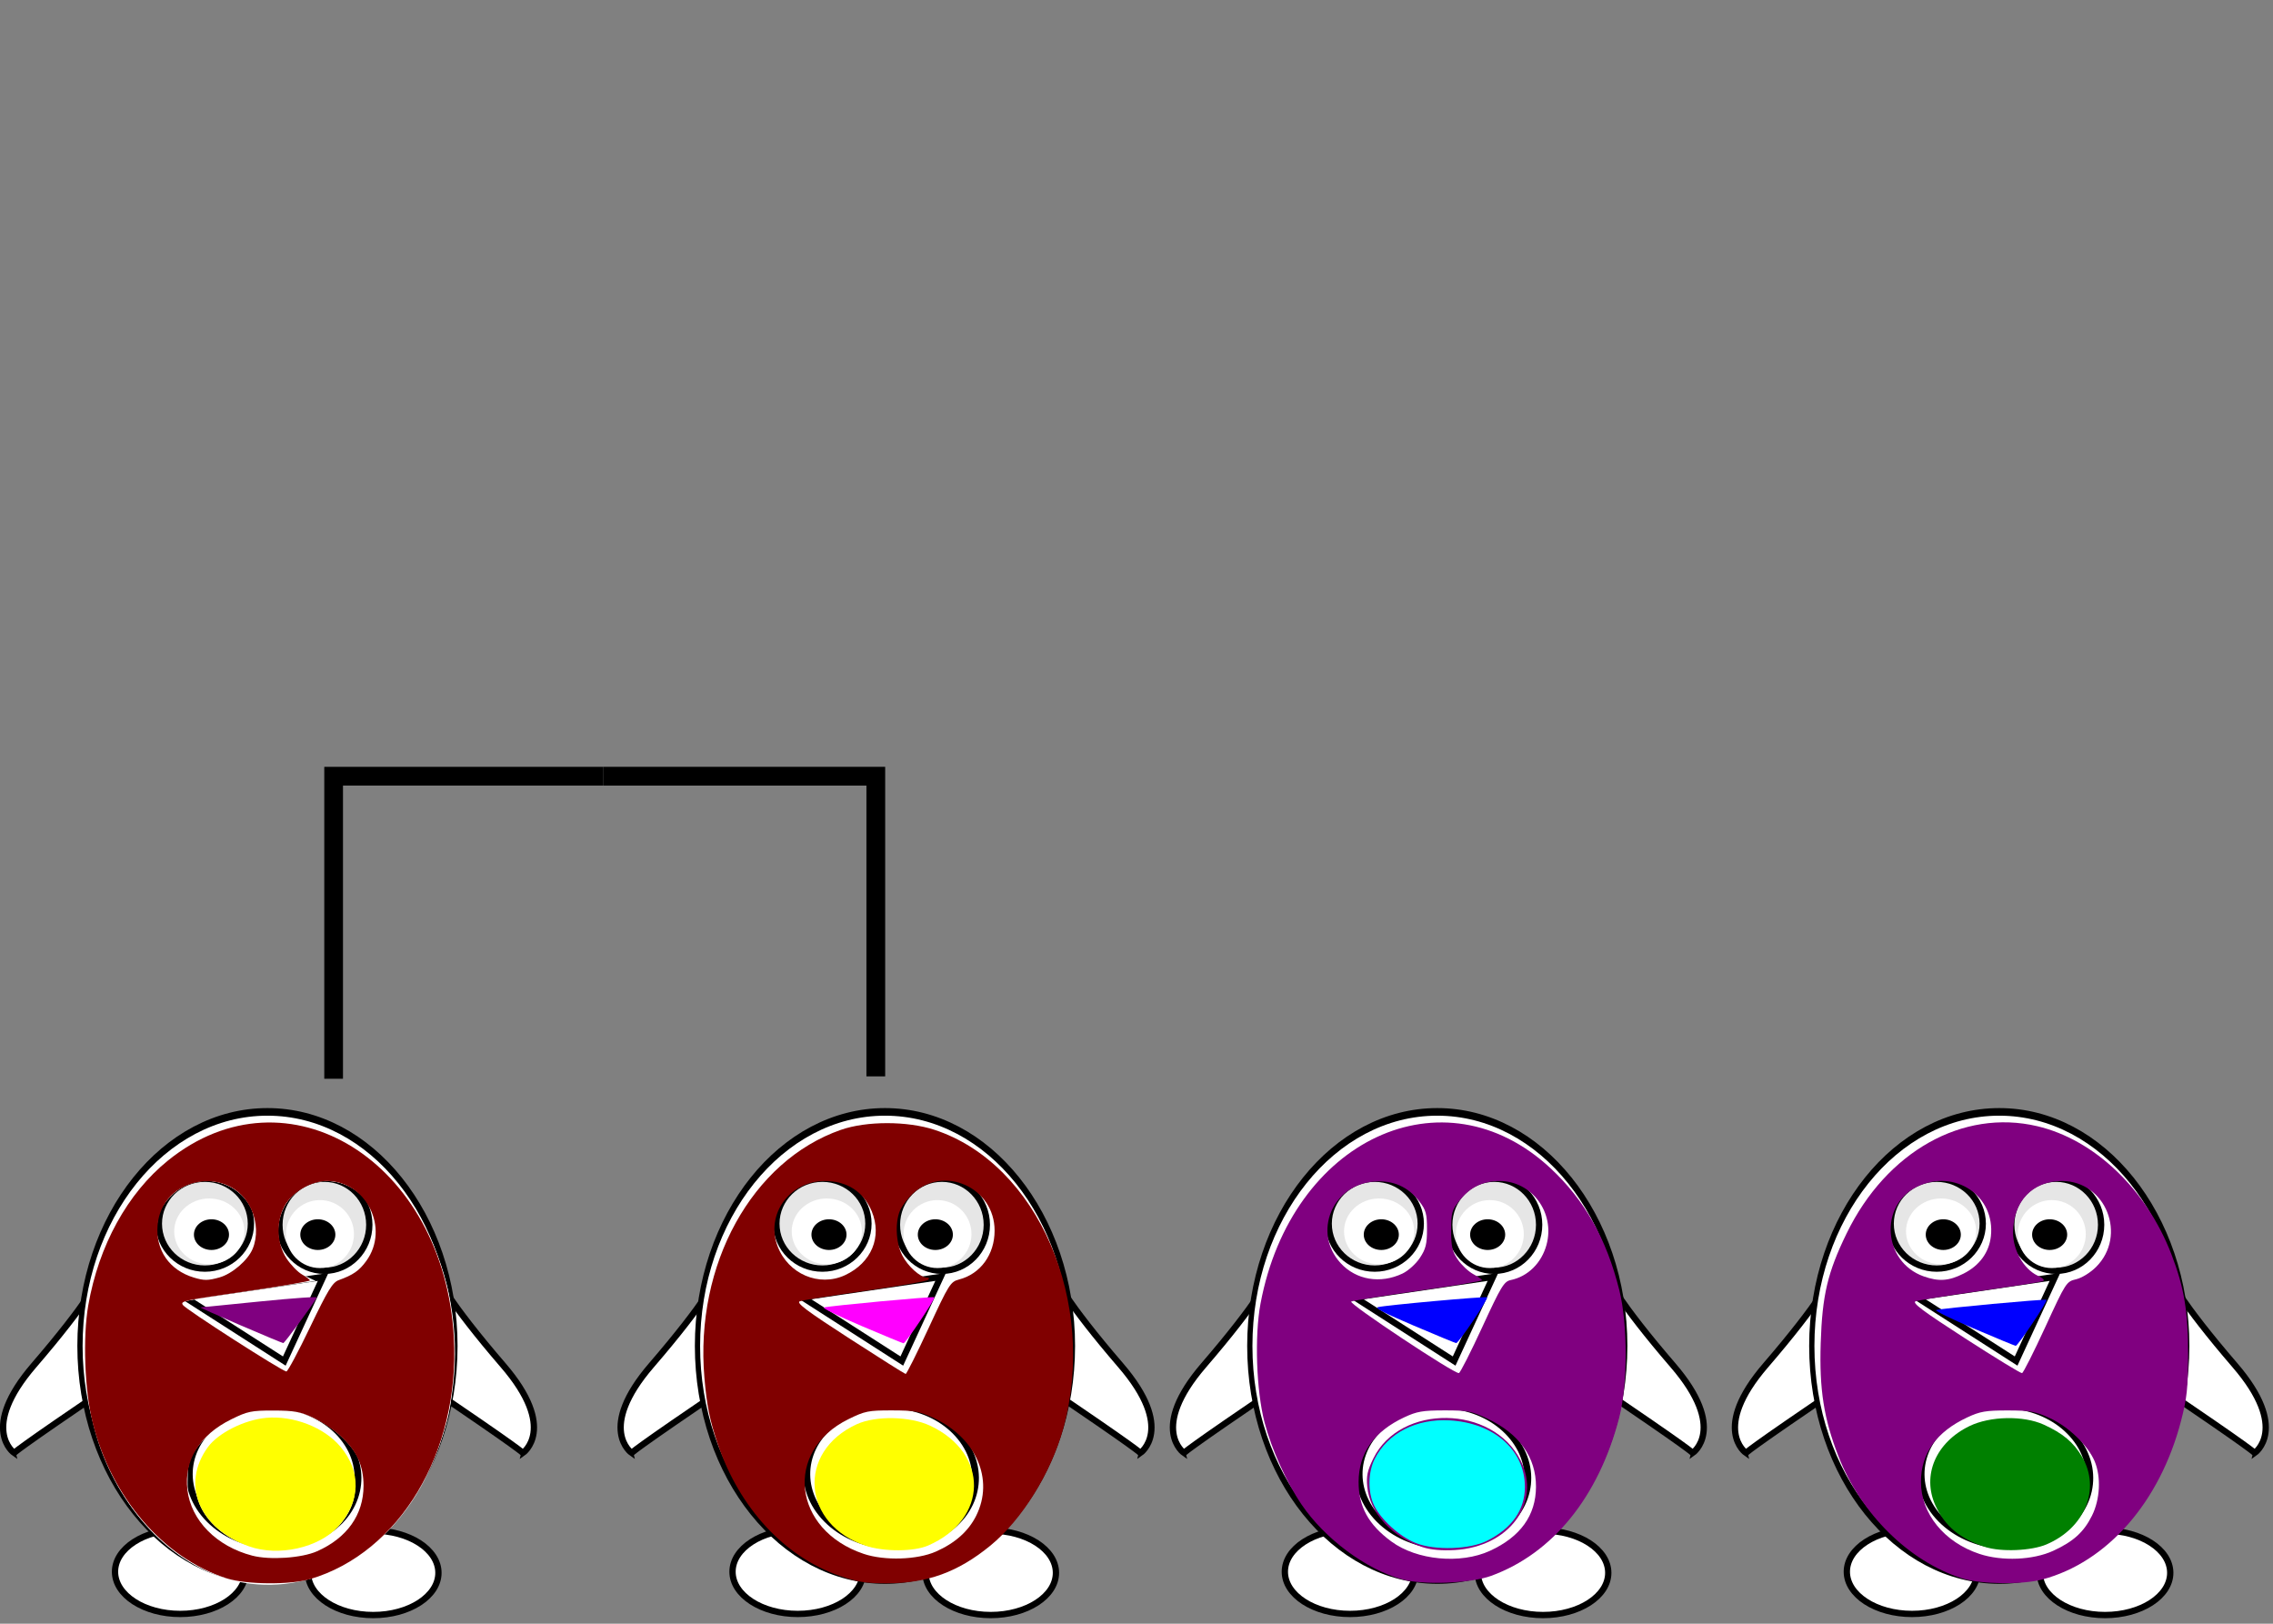 <?xml version="1.0" encoding="UTF-8" standalone="no"?>
<!-- Created with Inkscape (http://www.inkscape.org/) -->

<svg
   xmlns:dc="http://purl.org/dc/elements/1.1/"
   xmlns:cc="http://creativecommons.org/ns#"
   xmlns:rdf="http://www.w3.org/1999/02/22-rdf-syntax-ns#"
   xmlns:svg="http://www.w3.org/2000/svg"
   xmlns="http://www.w3.org/2000/svg"
   xmlns:sodipodi="http://sodipodi.sourceforge.net/DTD/sodipodi-0.dtd"
   xmlns:inkscape="http://www.inkscape.org/namespaces/inkscape"
   width="160.413mm"
   height="114.579mm"
   viewBox="0 0 160.413 114.579"
   version="1.1"
   id="svg8"
   sodipodi:docname="pengin_clust1.svg"
   inkscape:version="0.92.5 (2060ec1f9f, 2020-04-08)">
  <rect x="0" y="0" width="160.413" height="114.579" fill="#808080" stroke="none"/>
  <defs
     id="defs2" />
  <sodipodi:namedview
     id="base"
     pagecolor="#ffffff"
     bordercolor="#666666"
     borderopacity="1.0"
     inkscape:pageopacity="0.0"
     inkscape:pageshadow="2"
     inkscape:zoom="0.7"
     inkscape:cx="542.79792"
     inkscape:cy="10.613827"
     inkscape:document-units="mm"
     inkscape:current-layer="layer1"
     showgrid="false"
     inkscape:window-width="1551"
     inkscape:window-height="834"
     inkscape:window-x="367"
     inkscape:window-y="213"
     inkscape:window-maximized="0" />
  <g
     inkscape:label="Layer 1"
     inkscape:groupmode="layer"
     id="layer1"
     transform="translate(17.704,-90.19)">
    <path
       style="fill:none;stroke:#000000;stroke-width:1.32;stroke-linecap:butt;stroke-linejoin:miter;stroke-miterlimit:4;stroke-dasharray:none;stroke-opacity:1"
       d="M 24.861,144.963 H 5.841 v 21.35"
       id="path26"
       inkscape:connector-curvature="0" />
    <path
       style="fill:none;stroke:#000000;stroke-width:1.323;stroke-linecap:butt;stroke-linejoin:miter;stroke-miterlimit:4;stroke-dasharray:none;stroke-opacity:1"
       d="m 24.861,144.963 h 19.243 v 21.182"
       id="path26-6"
       inkscape:connector-curvature="0" />
    <g
       transform="matrix(0.05,0,0,0.05,-17.99,155.102)"
       id="g4340">
      <path
         inkscape:connector-curvature="0"
         sodipodi:nodetypes="ccsccc"
         id="path5129"
         d="M 168.116,653.295 C 25.732,749.25 25.732,752.345 25.732,752.345 c 0,0 -49.525,-34.048 27.858,-123.813 77.383,-89.764 92.859,-123.813 92.859,-123.813 l 3.095,-3.095 v 3.095"
         style="fill:#ffffff;fill-opacity:1;fill-rule:evenodd;stroke:#000000;stroke-width:8.904;stroke-linecap:butt;stroke-linejoin:miter;stroke-miterlimit:4;stroke-dasharray:none;stroke-opacity:1" />
      <path
         inkscape:connector-curvature="0"
         style="fill:#ffffff;fill-opacity:1;fill-rule:evenodd;stroke:#000000;stroke-width:8.904;stroke-linecap:butt;stroke-linejoin:miter;stroke-miterlimit:4;stroke-dasharray:none;stroke-opacity:1"
         d="m 601.328,653.295 c 142.384,95.955 142.384,99.05 142.384,99.05 0,0 49.525,-34.048 -27.858,-123.813 C 638.472,538.769 622.995,504.72 622.995,504.72 l -3.095,-3.095 v 3.095"
         id="path5131"
         sodipodi:nodetypes="ccsccc" />
      <ellipse
         ry="55"
         rx="85"
         cy="784.505"
         cx="253.571"
         transform="matrix(1.083,0,0,1.083,-14.507,70.364)"
         id="path4741"
         style="fill:#ffffff;fill-opacity:1;fill-rule:evenodd;stroke:#000000;stroke-width:8.219;stroke-miterlimit:4;stroke-dasharray:none;stroke-opacity:1" />
      <ellipse
         ry="55"
         rx="85"
         cy="784.505"
         cx="253.571"
         transform="matrix(1.083,0,0,1.083,257.881,71.912)"
         style="fill:#ffffff;fill-opacity:1;fill-rule:evenodd;stroke:#000000;stroke-width:8.219;stroke-miterlimit:4;stroke-dasharray:none;stroke-opacity:1"
         id="path4743" />
      <ellipse
         ry="248.571"
         rx="288.571"
         cy="486.648"
         cx="371.429"
         transform="matrix(0.917,0,0,1.329,42.616,-45.43)"
         id="path4150"
         style="fill:#ffffff;fill-opacity:1;fill-rule:evenodd;stroke:#000000;stroke-width:8.07;stroke-linecap:butt;stroke-linejoin:miter;stroke-miterlimit:4;stroke-dasharray:none;stroke-opacity:1" />
      <ellipse
         ry="123.982"
         rx="131.099"
         cy="1002.362"
         cx="164.286"
         transform="matrix(0.749,-0.41,0.543,0.674,-275.388,176.428)"
         id="path5109"
         style="fill:none;stroke:#000000;stroke-width:10.44;stroke-miterlimit:4;stroke-dasharray:none;stroke-opacity:1" />
      <ellipse
         ry="58.571"
         rx="60"
         cy="388.076"
         cx="308.571"
         transform="matrix(1.083,0,0,1.083,-39.27,8.458)"
         id="path1885"
         style="fill:#e6e6e6;fill-opacity:1;fill-rule:evenodd;stroke:#000000;stroke-width:8.224;stroke-linecap:round;stroke-linejoin:round;stroke-miterlimit:4;stroke-dasharray:none;stroke-dashoffset:0;stroke-opacity:1" />
      <ellipse
         ry="42.857"
         rx="45.714"
         cy="403.791"
         cx="300"
         transform="matrix(1.083,0,0,1.083,-23.793,2.267)"
         id="path1889"
         style="fill:#ffffff;fill-opacity:1;fill-rule:evenodd;stroke:#ff7e2a;stroke-width:8.219;stroke-linecap:round;stroke-linejoin:round;stroke-miterlimit:4;stroke-dasharray:none;stroke-dashoffset:0;stroke-opacity:0" />
      <ellipse
         ry="20"
         rx="22.857"
         cy="418.076"
         cx="305.714"
         transform="matrix(1.083,0,0,1.083,-26.889,-8.566)"
         id="path1893"
         style="fill:#000000;fill-opacity:1;fill-rule:evenodd;stroke:#ff7e2a;stroke-width:8.219;stroke-linecap:round;stroke-linejoin:round;stroke-miterlimit:4;stroke-dasharray:none;stroke-dashoffset:0;stroke-opacity:0" />
      <ellipse
         ry="60"
         rx="58.571"
         cy="406.648"
         cx="461.429"
         transform="matrix(1.083,0,0,1.083,-36.175,-10.114)"
         id="path1887"
         style="fill:#e6e6e6;fill-opacity:1;fill-rule:evenodd;stroke:#000000;stroke-width:8.224;stroke-linecap:round;stroke-linejoin:round;stroke-miterlimit:4;stroke-dasharray:none;stroke-dashoffset:0;stroke-opacity:1" />
      <circle
         r="44.286"
         cy="405.219"
         cx="455.714"
         transform="matrix(1.083,0,0,1.083,-36.175,4.589)"
         id="path1891"
         style="fill:#ffffff;fill-opacity:1;fill-rule:evenodd;stroke:#ff7e2a;stroke-width:8.219;stroke-linecap:round;stroke-linejoin:round;stroke-miterlimit:4;stroke-dasharray:none;stroke-dashoffset:0;stroke-opacity:0" />
      <ellipse
         ry="20"
         rx="22.857"
         cy="418.076"
         cx="305.714"
         transform="matrix(1.083,0,0,1.083,123.234,-8.566)"
         style="fill:#000000;fill-opacity:1;fill-rule:evenodd;stroke:#ff7e2a;stroke-width:8.219;stroke-linecap:round;stroke-linejoin:round;stroke-miterlimit:4;stroke-dasharray:none;stroke-dashoffset:0;stroke-opacity:0"
         id="path1895" />
      <path
         inkscape:connector-curvature="0"
         id="path2844"
         d="M 266.791,532.709 461.798,503.889 407.007,622.618 Z"
         style="fill:#ffffff;fill-opacity:1;fill-rule:evenodd;stroke:#000000;stroke-width:8.904;stroke-linecap:butt;stroke-linejoin:miter;stroke-miterlimit:4;stroke-dasharray:none;stroke-opacity:1" />
    </g>
    <g
       transform="matrix(0.05,0,0,0.05,25.59,155.102)"
       id="g4340-7">
      <path
         inkscape:connector-curvature="0"
         sodipodi:nodetypes="ccsccc"
         id="path5129-5"
         d="M 168.116,653.295 C 25.732,749.25 25.732,752.345 25.732,752.345 c 0,0 -49.525,-34.048 27.858,-123.813 77.383,-89.764 92.859,-123.813 92.859,-123.813 l 3.095,-3.095 v 3.095"
         style="fill:#ffffff;fill-opacity:1;fill-rule:evenodd;stroke:#000000;stroke-width:8.904;stroke-linecap:butt;stroke-linejoin:miter;stroke-miterlimit:4;stroke-dasharray:none;stroke-opacity:1" />
      <path
         inkscape:connector-curvature="0"
         style="fill:#ffffff;fill-opacity:1;fill-rule:evenodd;stroke:#000000;stroke-width:8.904;stroke-linecap:butt;stroke-linejoin:miter;stroke-miterlimit:4;stroke-dasharray:none;stroke-opacity:1"
         d="m 601.328,653.295 c 142.384,95.955 142.384,99.05 142.384,99.05 0,0 49.525,-34.048 -27.858,-123.813 C 638.472,538.769 622.995,504.72 622.995,504.72 l -3.095,-3.095 v 3.095"
         id="path5131-3"
         sodipodi:nodetypes="ccsccc" />
      <ellipse
         ry="55"
         rx="85"
         cy="784.505"
         cx="253.571"
         transform="matrix(1.083,0,0,1.083,-14.507,70.364)"
         id="path4741-5"
         style="fill:#ffffff;fill-opacity:1;fill-rule:evenodd;stroke:#000000;stroke-width:8.219;stroke-miterlimit:4;stroke-dasharray:none;stroke-opacity:1" />
      <ellipse
         ry="55"
         rx="85"
         cy="784.505"
         cx="253.571"
         transform="matrix(1.083,0,0,1.083,257.881,71.912)"
         style="fill:#ffffff;fill-opacity:1;fill-rule:evenodd;stroke:#000000;stroke-width:8.219;stroke-miterlimit:4;stroke-dasharray:none;stroke-opacity:1"
         id="path4743-6" />
      <ellipse
         ry="248.571"
         rx="288.571"
         cy="486.648"
         cx="371.429"
         transform="matrix(0.917,0,0,1.329,42.616,-45.43)"
         id="path4150-2"
         style="fill:#ffffff;fill-opacity:1;fill-rule:evenodd;stroke:#000000;stroke-width:8.07;stroke-linecap:butt;stroke-linejoin:miter;stroke-miterlimit:4;stroke-dasharray:none;stroke-opacity:1" />
      <ellipse
         ry="123.982"
         rx="131.099"
         cy="1002.362"
         cx="164.286"
         transform="matrix(0.749,-0.41,0.543,0.674,-275.388,176.428)"
         id="path5109-9"
         style="fill:none;stroke:#000000;stroke-width:10.44;stroke-miterlimit:4;stroke-dasharray:none;stroke-opacity:1" />
      <ellipse
         ry="58.571"
         rx="60"
         cy="388.076"
         cx="308.571"
         transform="matrix(1.083,0,0,1.083,-39.27,8.458)"
         id="path1885-1"
         style="fill:#e6e6e6;fill-opacity:1;fill-rule:evenodd;stroke:#000000;stroke-width:8.224;stroke-linecap:round;stroke-linejoin:round;stroke-miterlimit:4;stroke-dasharray:none;stroke-dashoffset:0;stroke-opacity:1" />
      <ellipse
         ry="42.857"
         rx="45.714"
         cy="403.791"
         cx="300"
         transform="matrix(1.083,0,0,1.083,-23.793,2.267)"
         id="path1889-2"
         style="fill:#ffffff;fill-opacity:1;fill-rule:evenodd;stroke:#ff7e2a;stroke-width:8.219;stroke-linecap:round;stroke-linejoin:round;stroke-miterlimit:4;stroke-dasharray:none;stroke-dashoffset:0;stroke-opacity:0" />
      <ellipse
         ry="20"
         rx="22.857"
         cy="418.076"
         cx="305.714"
         transform="matrix(1.083,0,0,1.083,-26.889,-8.566)"
         id="path1893-7"
         style="fill:#000000;fill-opacity:1;fill-rule:evenodd;stroke:#ff7e2a;stroke-width:8.219;stroke-linecap:round;stroke-linejoin:round;stroke-miterlimit:4;stroke-dasharray:none;stroke-dashoffset:0;stroke-opacity:0" />
      <ellipse
         ry="60"
         rx="58.571"
         cy="406.648"
         cx="461.429"
         transform="matrix(1.083,0,0,1.083,-36.175,-10.114)"
         id="path1887-0"
         style="fill:#e6e6e6;fill-opacity:1;fill-rule:evenodd;stroke:#000000;stroke-width:8.224;stroke-linecap:round;stroke-linejoin:round;stroke-miterlimit:4;stroke-dasharray:none;stroke-dashoffset:0;stroke-opacity:1" />
      <circle
         r="44.286"
         cy="405.219"
         cx="455.714"
         transform="matrix(1.083,0,0,1.083,-36.175,4.589)"
         id="path1891-9"
         style="fill:#ffffff;fill-opacity:1;fill-rule:evenodd;stroke:#ff7e2a;stroke-width:8.219;stroke-linecap:round;stroke-linejoin:round;stroke-miterlimit:4;stroke-dasharray:none;stroke-dashoffset:0;stroke-opacity:0" />
      <ellipse
         ry="20"
         rx="22.857"
         cy="418.076"
         cx="305.714"
         transform="matrix(1.083,0,0,1.083,123.234,-8.566)"
         style="fill:#000000;fill-opacity:1;fill-rule:evenodd;stroke:#ff7e2a;stroke-width:8.219;stroke-linecap:round;stroke-linejoin:round;stroke-miterlimit:4;stroke-dasharray:none;stroke-dashoffset:0;stroke-opacity:0"
         id="path1895-3" />
      <path
         inkscape:connector-curvature="0"
         id="path2844-6"
         d="M 266.791,532.709 461.798,503.889 407.007,622.618 Z"
         style="fill:#ffffff;fill-opacity:1;fill-rule:evenodd;stroke:#000000;stroke-width:8.904;stroke-linecap:butt;stroke-linejoin:miter;stroke-miterlimit:4;stroke-dasharray:none;stroke-opacity:1" />
    </g>
    <g
       transform="matrix(0.05,0,0,0.05,64.569,155.102)"
       id="g4340-7-0">
      <path
         inkscape:connector-curvature="0"
         sodipodi:nodetypes="ccsccc"
         id="path5129-5-6"
         d="M 168.116,653.295 C 25.732,749.25 25.732,752.345 25.732,752.345 c 0,0 -49.525,-34.048 27.858,-123.813 77.383,-89.764 92.859,-123.813 92.859,-123.813 l 3.095,-3.095 v 3.095"
         style="fill:#ffffff;fill-opacity:1;fill-rule:evenodd;stroke:#000000;stroke-width:8.904;stroke-linecap:butt;stroke-linejoin:miter;stroke-miterlimit:4;stroke-dasharray:none;stroke-opacity:1" />
      <path
         inkscape:connector-curvature="0"
         style="fill:#ffffff;fill-opacity:1;fill-rule:evenodd;stroke:#000000;stroke-width:8.904;stroke-linecap:butt;stroke-linejoin:miter;stroke-miterlimit:4;stroke-dasharray:none;stroke-opacity:1"
         d="m 601.328,653.295 c 142.384,95.955 142.384,99.05 142.384,99.05 0,0 49.525,-34.048 -27.858,-123.813 C 638.472,538.769 622.995,504.72 622.995,504.72 l -3.095,-3.095 v 3.095"
         id="path5131-3-2"
         sodipodi:nodetypes="ccsccc" />
      <ellipse
         ry="55"
         rx="85"
         cy="784.505"
         cx="253.571"
         transform="matrix(1.083,0,0,1.083,-14.507,70.364)"
         id="path4741-5-6"
         style="fill:#ffffff;fill-opacity:1;fill-rule:evenodd;stroke:#000000;stroke-width:8.219;stroke-miterlimit:4;stroke-dasharray:none;stroke-opacity:1" />
      <ellipse
         ry="55"
         rx="85"
         cy="784.505"
         cx="253.571"
         transform="matrix(1.083,0,0,1.083,257.881,71.912)"
         style="fill:#ffffff;fill-opacity:1;fill-rule:evenodd;stroke:#000000;stroke-width:8.219;stroke-miterlimit:4;stroke-dasharray:none;stroke-opacity:1"
         id="path4743-6-1" />
      <ellipse
         ry="248.571"
         rx="288.571"
         cy="486.648"
         cx="371.429"
         transform="matrix(0.917,0,0,1.329,42.616,-45.43)"
         id="path4150-2-8"
         style="fill:#ffffff;fill-opacity:1;fill-rule:evenodd;stroke:#000000;stroke-width:8.07;stroke-linecap:butt;stroke-linejoin:miter;stroke-miterlimit:4;stroke-dasharray:none;stroke-opacity:1" />
      <ellipse
         ry="123.982"
         rx="131.099"
         cy="1002.362"
         cx="164.286"
         transform="matrix(0.749,-0.41,0.543,0.674,-275.388,176.428)"
         id="path5109-9-7"
         style="fill:none;stroke:#000000;stroke-width:10.44;stroke-miterlimit:4;stroke-dasharray:none;stroke-opacity:1" />
      <ellipse
         ry="58.571"
         rx="60"
         cy="388.076"
         cx="308.571"
         transform="matrix(1.083,0,0,1.083,-39.27,8.458)"
         id="path1885-1-9"
         style="fill:#e6e6e6;fill-opacity:1;fill-rule:evenodd;stroke:#000000;stroke-width:8.224;stroke-linecap:round;stroke-linejoin:round;stroke-miterlimit:4;stroke-dasharray:none;stroke-dashoffset:0;stroke-opacity:1" />
      <ellipse
         ry="42.857"
         rx="45.714"
         cy="403.791"
         cx="300"
         transform="matrix(1.083,0,0,1.083,-23.793,2.267)"
         id="path1889-2-2"
         style="fill:#ffffff;fill-opacity:1;fill-rule:evenodd;stroke:#ff7e2a;stroke-width:8.219;stroke-linecap:round;stroke-linejoin:round;stroke-miterlimit:4;stroke-dasharray:none;stroke-dashoffset:0;stroke-opacity:0" />
      <ellipse
         ry="20"
         rx="22.857"
         cy="418.076"
         cx="305.714"
         transform="matrix(1.083,0,0,1.083,-26.889,-8.566)"
         id="path1893-7-0"
         style="fill:#000000;fill-opacity:1;fill-rule:evenodd;stroke:#ff7e2a;stroke-width:8.219;stroke-linecap:round;stroke-linejoin:round;stroke-miterlimit:4;stroke-dasharray:none;stroke-dashoffset:0;stroke-opacity:0" />
      <ellipse
         ry="60"
         rx="58.571"
         cy="406.648"
         cx="461.429"
         transform="matrix(1.083,0,0,1.083,-36.175,-10.114)"
         id="path1887-0-2"
         style="fill:#e6e6e6;fill-opacity:1;fill-rule:evenodd;stroke:#000000;stroke-width:8.224;stroke-linecap:round;stroke-linejoin:round;stroke-miterlimit:4;stroke-dasharray:none;stroke-dashoffset:0;stroke-opacity:1" />
      <circle
         r="44.286"
         cy="405.219"
         cx="455.714"
         transform="matrix(1.083,0,0,1.083,-36.175,4.589)"
         id="path1891-9-3"
         style="fill:#ffffff;fill-opacity:1;fill-rule:evenodd;stroke:#ff7e2a;stroke-width:8.219;stroke-linecap:round;stroke-linejoin:round;stroke-miterlimit:4;stroke-dasharray:none;stroke-dashoffset:0;stroke-opacity:0" />
      <ellipse
         ry="20"
         rx="22.857"
         cy="418.076"
         cx="305.714"
         transform="matrix(1.083,0,0,1.083,123.234,-8.566)"
         style="fill:#000000;fill-opacity:1;fill-rule:evenodd;stroke:#ff7e2a;stroke-width:8.219;stroke-linecap:round;stroke-linejoin:round;stroke-miterlimit:4;stroke-dasharray:none;stroke-dashoffset:0;stroke-opacity:0"
         id="path1895-3-7" />
      <path
         inkscape:connector-curvature="0"
         id="path2844-6-5"
         d="M 266.791,532.709 461.798,503.889 407.007,622.618 Z"
         style="fill:#ffffff;fill-opacity:1;fill-rule:evenodd;stroke:#000000;stroke-width:8.904;stroke-linecap:butt;stroke-linejoin:miter;stroke-miterlimit:4;stroke-dasharray:none;stroke-opacity:1" />
    </g>
    <g
       transform="matrix(0.05,0,0,0.05,104.23,155.102)"
       id="g4340-7-9">
      <path
         inkscape:connector-curvature="0"
         sodipodi:nodetypes="ccsccc"
         id="path5129-5-2"
         d="M 168.116,653.295 C 25.732,749.25 25.732,752.345 25.732,752.345 c 0,0 -49.525,-34.048 27.858,-123.813 77.383,-89.764 92.859,-123.813 92.859,-123.813 l 3.095,-3.095 v 3.095"
         style="fill:#ffffff;fill-opacity:1;fill-rule:evenodd;stroke:#000000;stroke-width:8.904;stroke-linecap:butt;stroke-linejoin:miter;stroke-miterlimit:4;stroke-dasharray:none;stroke-opacity:1" />
      <path
         inkscape:connector-curvature="0"
         style="fill:#ffffff;fill-opacity:1;fill-rule:evenodd;stroke:#000000;stroke-width:8.904;stroke-linecap:butt;stroke-linejoin:miter;stroke-miterlimit:4;stroke-dasharray:none;stroke-opacity:1"
         d="m 601.328,653.295 c 142.384,95.955 142.384,99.05 142.384,99.05 0,0 49.525,-34.048 -27.858,-123.813 C 638.472,538.769 622.995,504.72 622.995,504.72 l -3.095,-3.095 v 3.095"
         id="path5131-3-28"
         sodipodi:nodetypes="ccsccc" />
      <ellipse
         ry="55"
         rx="85"
         cy="784.505"
         cx="253.571"
         transform="matrix(1.083,0,0,1.083,-14.507,70.364)"
         id="path4741-5-9"
         style="fill:#ffffff;fill-opacity:1;fill-rule:evenodd;stroke:#000000;stroke-width:8.219;stroke-miterlimit:4;stroke-dasharray:none;stroke-opacity:1" />
      <ellipse
         ry="55"
         rx="85"
         cy="784.505"
         cx="253.571"
         transform="matrix(1.083,0,0,1.083,257.881,71.912)"
         style="fill:#ffffff;fill-opacity:1;fill-rule:evenodd;stroke:#000000;stroke-width:8.219;stroke-miterlimit:4;stroke-dasharray:none;stroke-opacity:1"
         id="path4743-6-7" />
      <ellipse
         ry="248.571"
         rx="288.571"
         cy="486.648"
         cx="371.429"
         transform="matrix(0.917,0,0,1.329,42.616,-45.43)"
         id="path4150-2-3"
         style="fill:#ffffff;fill-opacity:1;fill-rule:evenodd;stroke:#000000;stroke-width:8.07;stroke-linecap:butt;stroke-linejoin:miter;stroke-miterlimit:4;stroke-dasharray:none;stroke-opacity:1" />
      <ellipse
         ry="123.982"
         rx="131.099"
         cy="1002.362"
         cx="164.286"
         transform="matrix(0.749,-0.41,0.543,0.674,-275.388,176.428)"
         id="path5109-9-6"
         style="fill:none;stroke:#000000;stroke-width:10.44;stroke-miterlimit:4;stroke-dasharray:none;stroke-opacity:1" />
      <ellipse
         ry="58.571"
         rx="60"
         cy="388.076"
         cx="308.571"
         transform="matrix(1.083,0,0,1.083,-39.27,8.458)"
         id="path1885-1-1"
         style="fill:#e6e6e6;fill-opacity:1;fill-rule:evenodd;stroke:#000000;stroke-width:8.224;stroke-linecap:round;stroke-linejoin:round;stroke-miterlimit:4;stroke-dasharray:none;stroke-dashoffset:0;stroke-opacity:1" />
      <ellipse
         ry="42.857"
         rx="45.714"
         cy="403.791"
         cx="300"
         transform="matrix(1.083,0,0,1.083,-23.793,2.267)"
         id="path1889-2-29"
         style="fill:#ffffff;fill-opacity:1;fill-rule:evenodd;stroke:#ff7e2a;stroke-width:8.219;stroke-linecap:round;stroke-linejoin:round;stroke-miterlimit:4;stroke-dasharray:none;stroke-dashoffset:0;stroke-opacity:0" />
      <ellipse
         ry="20"
         rx="22.857"
         cy="418.076"
         cx="305.714"
         transform="matrix(1.083,0,0,1.083,-26.889,-8.566)"
         id="path1893-7-3"
         style="fill:#000000;fill-opacity:1;fill-rule:evenodd;stroke:#ff7e2a;stroke-width:8.219;stroke-linecap:round;stroke-linejoin:round;stroke-miterlimit:4;stroke-dasharray:none;stroke-dashoffset:0;stroke-opacity:0" />
      <ellipse
         ry="60"
         rx="58.571"
         cy="406.648"
         cx="461.429"
         transform="matrix(1.083,0,0,1.083,-36.175,-10.114)"
         id="path1887-0-1"
         style="fill:#e6e6e6;fill-opacity:1;fill-rule:evenodd;stroke:#000000;stroke-width:8.224;stroke-linecap:round;stroke-linejoin:round;stroke-miterlimit:4;stroke-dasharray:none;stroke-dashoffset:0;stroke-opacity:1" />
      <circle
         r="44.286"
         cy="405.219"
         cx="455.714"
         transform="matrix(1.083,0,0,1.083,-36.175,4.589)"
         id="path1891-9-9"
         style="fill:#ffffff;fill-opacity:1;fill-rule:evenodd;stroke:#ff7e2a;stroke-width:8.219;stroke-linecap:round;stroke-linejoin:round;stroke-miterlimit:4;stroke-dasharray:none;stroke-dashoffset:0;stroke-opacity:0" />
      <ellipse
         ry="20"
         rx="22.857"
         cy="418.076"
         cx="305.714"
         transform="matrix(1.083,0,0,1.083,123.234,-8.566)"
         style="fill:#000000;fill-opacity:1;fill-rule:evenodd;stroke:#ff7e2a;stroke-width:8.219;stroke-linecap:round;stroke-linejoin:round;stroke-miterlimit:4;stroke-dasharray:none;stroke-dashoffset:0;stroke-opacity:0"
         id="path1895-3-4" />
      <path
         inkscape:connector-curvature="0"
         id="path2844-6-7"
         d="M 266.791,532.709 461.798,503.889 407.007,622.618 Z"
         style="fill:#ffffff;fill-opacity:1;fill-rule:evenodd;stroke:#000000;stroke-width:8.904;stroke-linecap:butt;stroke-linejoin:miter;stroke-miterlimit:4;stroke-dasharray:none;stroke-opacity:1" />
    </g>
    <path
       style="fill:#ffffff;stroke-width:2.525;stroke-miterlimit:4;stroke-dasharray:none"
       d="M -1.82,761.814 C -18.194,759.086 -33.152,745.079 -40.055,726.009 c -3.647,-10.073 -5.217,-24.181 -3.85,-34.598 2.09,-15.932 8.928,-30.106 19.201,-39.797 8.428,-7.951 17.201,-11.8 28.068,-12.314 12.039,-0.57 23.033,3.989 32.538,13.494 19.432,19.432 24.155,53.299 11.166,80.067 -10.003,20.614 -29.529,32.177 -48.887,28.953 z m 16.277,-7.284 c 6.382,-1.662 11.84,-5.943 14.317,-11.229 1.14,-2.432 1.358,-3.586 1.358,-7.19 0,-3.615 -0.217,-4.756 -1.372,-7.22 -2.698,-5.758 -9.217,-10.737 -16.306,-12.454 -3.226,-0.781 -9.936,-0.771 -13.159,0.02 -6.316,1.549 -12.285,6.006 -14.74,11.005 -1.226,2.497 -1.395,3.422 -1.395,7.639 0,4.504 0.106,4.994 1.726,7.982 2.916,5.378 8.565,9.684 15.038,11.464 3.379,0.929 10.937,0.92 14.533,-0.016 z m 1.786,-61.729 c 3.616,-7.844 5.428,-11.241 5.999,-11.249 1.473,-0.02 5.329,-2.032 7.05,-3.679 2.929,-2.802 3.853,-5.127 3.853,-9.694 0,-3.167 -0.234,-4.477 -1.083,-6.061 -4.265,-7.954 -14.418,-9.728 -20.788,-3.633 -6.693,6.404 -4.789,17.94 3.604,21.837 l 2.423,1.125 -5.706,0.855 c -3.138,0.47 -11.34,1.69 -18.225,2.71 -6.886,1.02 -12.522,2.042 -12.524,2.271 -0.003,0.229 6.534,4.603 14.527,9.721 14.171,9.074 14.546,9.277 15.111,8.171 0.319,-0.624 2.911,-6.192 5.761,-12.373 z M -7.692,680.311 c 9.082,-2.697 12.22,-14.025 5.841,-21.086 -3.775,-4.179 -10.071,-5.597 -15.149,-3.413 -3.172,1.364 -6.713,5.084 -7.573,7.954 -2.053,6.852 1.514,14.064 8.078,16.331 3.286,1.135 5.52,1.189 8.803,0.214 z"
       id="path4757"
       inkscape:connector-curvature="0"
       transform="scale(0.265)" />
    <path
       style="fill:#ffffff;stroke-width:3.571;stroke-miterlimit:4;stroke-dasharray:none"
       d="m -6.441,760.631 c -22.469,-7.191 -37.837,-31.597 -37.837,-60.088 0,-27.563 14.248,-50.808 36.256,-59.15 4.148,-1.572 5.953,-1.825 13.03,-1.825 7.077,0 8.881,0.253 13.03,1.825 17.024,6.452 29.059,21.128 34.287,41.811 2.218,8.773 2.204,27.119 -0.026,35.321 -5.955,21.9 -19.937,37.917 -36.971,42.354 -5.743,1.496 -16.708,1.371 -21.769,-0.249 z M 18.837,752.788 c 4.891,-2.408 7.431,-4.777 9.669,-9.02 1.965,-3.725 2.033,-10.945 0.141,-15.011 -1.854,-3.985 -6.789,-8.496 -11.854,-10.836 -3.603,-1.664 -5.253,-1.983 -10.357,-1.998 -8.444,-0.026 -12.686,1.557 -17.92,6.685 -4.396,4.307 -5.646,7.174 -5.641,12.935 0.008,8.209 7.879,16.799 17.657,19.268 1.479,0.374 5.213,0.558 8.297,0.411 4.447,-0.213 6.518,-0.717 10.007,-2.434 z m -3.164,-58.664 c 2.879,-6.28 5.597,-11.719 6.039,-12.085 0.442,-0.367 1.717,-0.896 2.834,-1.177 3.188,-0.8 7.333,-5.219 8.312,-8.861 2.375,-8.833 -3.816,-17.173 -12.747,-17.173 -8.995,0 -15.245,9.525 -11.936,18.189 1.129,2.956 5.293,7.525 6.858,7.525 0.379,0 0.689,0.25 0.689,0.555 0,0.305 -7.313,1.635 -16.25,2.956 -8.938,1.321 -16.857,2.621 -17.599,2.89 -1.064,0.386 0.672,1.793 8.214,6.659 5.26,3.393 11.492,7.443 13.849,8.999 2.357,1.556 4.784,2.855 5.394,2.885 0.755,0.038 2.773,-3.577 6.343,-11.363 z M -4.685,678.824 c 4.305,-2.523 6.363,-6.598 5.984,-11.846 -0.819,-11.329 -13.976,-16.168 -22.609,-8.316 -2.583,2.349 -3.682,5.041 -3.682,9.017 0,10.79 10.8,16.717 20.307,11.146 z"
       id="path4759"
       inkscape:connector-curvature="0"
       transform="scale(0.265)" />
    <path
       style="fill:#ffffff;stroke-width:3.571;stroke-miterlimit:4;stroke-dasharray:none"
       d="m -0.482,752.074 c -13.264,-4.583 -18.191,-16.406 -10.984,-26.354 1.45,-2.001 3.607,-3.642 6.954,-5.289 4.308,-2.12 5.494,-2.384 10.579,-2.356 4.74,0.026 6.504,0.385 10.233,2.08 13.299,6.048 15.493,20.858 4.292,28.972 -5.803,4.203 -14.085,5.361 -21.073,2.947 z"
       id="path4761"
       inkscape:connector-curvature="0"
       transform="scale(0.265)" />
    <path
       style="fill:#800000;stroke-width:3.571;stroke-miterlimit:4;stroke-dasharray:none"
       d="M -6.441,760.631 C -23.299,755.235 -37.202,739.048 -42.166,719.038 c -2.104,-8.482 -2.619,-22.598 -1.134,-31.102 2.78,-15.927 10.435,-29.844 21.197,-38.54 31.852,-25.736 73.639,0.17 76.163,47.218 1.627,30.313 -14.403,57.197 -38.289,64.217 -5.349,1.572 -17.002,1.467 -22.212,-0.2 z M 17.633,753.419 c 7.969,-3.525 12.375,-9.732 12.375,-17.433 0,-5.38 -1.815,-9.3 -6.16,-13.305 -1.778,-1.639 -5.056,-3.821 -7.286,-4.851 -3.419,-1.578 -5.067,-1.873 -10.53,-1.884 -5.883,-0.012 -6.911,0.201 -11.212,2.319 -8.462,4.166 -12.655,10.892 -11.719,18.797 0.967,8.162 7.755,15.051 17.265,17.523 4.711,1.224 13.153,0.654 17.268,-1.166 z m -1.86,-59.679 c 4.716,-9.831 5.99,-11.922 7.627,-12.515 3.859,-1.398 5.448,-2.505 7.348,-5.122 6.253,-8.613 0.009,-21.274 -10.491,-21.274 -3.915,0 -8.604,2.561 -10.819,5.909 -2.774,4.192 -2.737,10.468 0.087,14.739 1.109,1.677 2.955,3.583 4.103,4.236 1.148,0.653 2.089,1.369 2.091,1.592 0.003,0.223 -7.308,1.473 -16.245,2.78 -17.7,2.587 -18.235,2.701 -17.588,3.748 0.7,1.133 26.514,17.71 27.578,17.71 0.357,0 3.197,-5.311 6.311,-11.803 z M -8.365,680.5 c 3.357,-0.932 7.561,-4.549 8.837,-7.602 1.327,-3.175 1.184,-7.168 -0.378,-10.57 -5.493,-11.962 -23.851,-8.801 -24.937,4.294 -0.55,6.636 3.15,11.956 9.683,13.924 2.72,0.819 3.705,0.812 6.795,-0.046 z"
       id="path4763"
       inkscape:connector-curvature="0"
       transform="scale(0.265)" />
    <path
       style="fill:#800000;stroke-width:3.571;stroke-miterlimit:4;stroke-dasharray:none"
       d="m 156.754,759.949 c -14.657,-5.103 -26.544,-17.934 -32.354,-34.925 -2.168,-6.339 -2.979,-10.346 -3.618,-17.876 -2.556,-30.09 12.669,-57.698 36.37,-65.953 6.802,-2.369 17.673,-2.368 24.911,0.003 27.544,9.022 43.489,45.954 34.31,79.467 -3.248,11.857 -11.017,24.363 -19.4,31.228 -8.673,7.103 -16.818,10.063 -27.679,10.062 -5.589,-7.2e-4 -7.801,-0.354 -12.54,-2.004 z m 25.691,-6.447 c 5.107,-2.259 8.674,-5.433 10.721,-9.543 4.828,-9.689 -0.005,-20.76 -11.372,-26.049 -3.74,-1.74 -5.151,-1.995 -11.086,-2.002 -6.255,-0.006 -7.184,0.181 -11.577,2.344 -17.26,8.497 -14.862,29.513 4.092,35.868 5.562,1.865 14.241,1.586 19.222,-0.617 z m -1.941,-59.535 c 5.407,-11.682 5.809,-12.322 8.106,-12.917 5.709,-1.479 9.459,-6.64 9.459,-13.016 0,-11.539 -13.589,-17.606 -21.875,-9.766 -1.115,1.055 -2.508,2.838 -3.095,3.962 -1.588,3.042 -1.413,8.889 0.372,12.386 1.495,2.93 4.839,5.927 6.612,5.927 0.569,0 0.664,0.24 0.247,0.623 -0.373,0.343 -7.911,1.647 -16.75,2.9 -8.839,1.252 -16.665,2.509 -17.39,2.793 -1.027,0.402 1.886,2.587 13.214,9.906 7.993,5.165 14.73,9.413 14.972,9.441 0.242,0.028 2.999,-5.48 6.128,-12.239 z m -22.282,-14.063 c 7.047,-3.263 9.958,-10.232 7.116,-17.035 -2.18,-5.217 -6.558,-8.039 -12.473,-8.039 -9.41,0 -15.832,8.873 -12.582,17.384 2.82,7.384 11.014,10.897 17.939,7.69 z"
       id="path4765"
       inkscape:connector-curvature="0"
       transform="scale(0.265)" />
    <path
       style="fill:#ffff00;stroke-width:3.571;stroke-miterlimit:4;stroke-dasharray:none"
       d="m 163.867,751.986 c -17.127,-5.613 -18.608,-25.071 -2.467,-32.413 5.021,-2.284 14.086,-2.106 19.433,0.38 15.864,7.376 15.606,24.968 -0.468,31.939 -3.795,1.646 -11.627,1.691 -16.498,0.094 z"
       id="path4767"
       inkscape:connector-curvature="0"
       transform="scale(0.265)" />
    <path
       style="fill:#ffff00;stroke-width:3.571;stroke-miterlimit:4;stroke-dasharray:none"
       d="m -0.482,752.117 c -13.325,-4.76 -18.19,-16.451 -10.984,-26.398 2.744,-3.788 9.717,-7.295 15.557,-7.825 7.231,-0.656 15.425,2.525 19.753,7.668 5.618,6.676 5.409,14.64 -0.558,21.244 -5.149,5.699 -15.933,8.108 -23.768,5.31 z"
       id="path4769"
       inkscape:connector-curvature="0"
       transform="scale(0.265)" />
    <path
       style="fill:#800080;stroke-width:3.571;stroke-miterlimit:4;stroke-dasharray:none"
       d="m 306.525,760.882 c -9.594,-2.672 -20.546,-10.832 -26.697,-19.889 -4.024,-5.926 -8.009,-14.764 -9.864,-21.878 -2.206,-8.461 -2.698,-23.038 -1.07,-31.695 8.214,-43.662 48.763,-62.531 77.268,-35.956 9.048,8.436 14.877,18.78 18.277,32.431 2.281,9.162 2.259,25.142 -0.048,34.005 -5.477,21.044 -17.645,36.064 -34.074,42.065 -5.523,2.017 -18.102,2.502 -23.792,0.917 z m 23.483,-7.588 c 8.111,-3.732 12.201,-9.425 12.238,-17.032 0.037,-7.845 -4.428,-14.122 -12.903,-18.138 -4.232,-2.005 -5.356,-2.222 -11.477,-2.216 -5.793,0.006 -7.36,0.277 -10.714,1.85 -8.077,3.789 -12.143,9.559 -12.143,17.234 0,6.566 2.633,11.346 8.711,15.818 6.812,5.012 18.411,6.107 26.289,2.483 z m -2.064,-59.571 c 4.994,-10.833 5.791,-12.151 7.573,-12.519 4.58,-0.947 8.231,-4.55 9.541,-9.416 2.302,-8.549 -3.904,-16.959 -12.511,-16.956 -4.466,10e-4 -7.83,1.649 -10.702,5.244 -1.993,2.494 -2.194,3.216 -2.194,7.909 0,4.337 0.286,5.583 1.786,7.773 0.982,1.435 2.83,3.172 4.107,3.86 1.277,0.688 2.321,1.425 2.321,1.638 0,0.213 -7.634,1.475 -16.964,2.805 -9.33,1.33 -17.363,2.621 -17.851,2.869 -0.906,0.461 27.469,19.306 28.671,19.042 0.353,-0.077 3.153,-5.589 6.223,-12.248 z m -21.236,-14.258 c 1.497,-0.711 3.565,-2.575 4.614,-4.16 1.579,-2.387 1.901,-3.674 1.901,-7.623 0,-4.106 -0.272,-5.108 -2.006,-7.38 -2.993,-3.924 -6.969,-5.694 -11.979,-5.331 -11.27,0.815 -16.548,13.549 -9.008,21.731 4.14,4.492 10.564,5.569 16.478,2.763 z"
       id="path4771"
       inkscape:connector-curvature="0"
       transform="scale(0.265)" />
    <path
       style="fill:#800080;stroke-width:3.571;stroke-miterlimit:4;stroke-dasharray:none"
       d="m 312.058,752.329 c -8.087,-2.603 -14.079,-9.131 -14.745,-16.063 -0.276,-2.874 0.033,-4.32 1.61,-7.544 7.172,-14.659 31.837,-14.313 39.244,0.55 5.602,11.242 -3.047,22.978 -17.554,23.818 -3.466,0.201 -6.371,-0.058 -8.555,-0.761 z"
       id="path4773"
       inkscape:connector-curvature="0"
       transform="scale(0.265)" />
    <path
       style="fill:#800080;stroke-width:3.571;stroke-miterlimit:4;stroke-dasharray:none"
       d="m 455.702,760.631 c -14.161,-4.532 -26.992,-17.222 -32.933,-32.57 -3.878,-10.019 -5.087,-17.745 -4.697,-30.018 0.408,-12.85 1.821,-18.834 6.914,-29.286 10.605,-21.765 30.919,-33.188 50.737,-28.531 15.237,3.581 29.005,16.701 35.72,34.042 3.415,8.819 4.521,15.481 4.478,26.989 -0.033,8.777 -0.323,11.447 -1.901,17.5 -5.622,21.561 -19.629,37.564 -36.901,42.16 -5.434,1.446 -16.464,1.298 -21.416,-0.287 z m 24.306,-7.338 c 5.366,-2.469 8.126,-4.971 10.302,-9.336 2.168,-4.35 2.468,-10.311 0.729,-14.472 -1.764,-4.221 -6.955,-9.23 -11.935,-11.514 -3.901,-1.79 -5.295,-2.044 -11.239,-2.049 -5.814,-0.006 -7.353,0.258 -10.747,1.844 -8.215,3.838 -12.348,9.584 -12.348,17.166 0,8.484 6.172,16.082 15.595,19.198 6.021,1.991 14.261,1.64 19.643,-0.836 z M 477.877,693.732 c 5.492,-11.937 5.615,-12.127 8.232,-12.746 1.521,-0.36 3.789,-1.761 5.307,-3.28 8.36,-8.36 2.593,-22.878 -9.087,-22.878 -7.854,0 -13.035,5.471 -13.035,13.766 0,4.673 2.822,9.632 6.492,11.41 1.654,0.801 2.081,1.285 1.354,1.535 -0.583,0.201 -8.132,1.368 -16.774,2.593 -8.643,1.225 -16.306,2.455 -17.029,2.733 -1.018,0.392 1.964,2.622 13.214,9.881 7.991,5.156 14.803,9.314 15.139,9.239 0.336,-0.075 3.12,-5.589 6.186,-12.253 z m -21.759,-14.248 c 4.223,-2.12 6.79,-5.621 7.275,-9.92 1.216,-10.788 -9.606,-18.075 -19.635,-13.22 -10.192,4.934 -9.114,20.01 1.705,23.867 4.046,1.442 6.692,1.262 10.655,-0.727 z"
       id="path4775"
       inkscape:connector-curvature="0"
       transform="scale(0.265)" />
    <path
       style="fill:#008000;stroke-width:3.571;stroke-miterlimit:4;stroke-dasharray:none"
       d="m 461.882,752.277 c -6.625,-2.122 -10.775,-5.576 -13.243,-11.02 -3.661,-8.076 0.087,-16.832 9.066,-21.179 5.508,-2.666 14.353,-2.837 19.763,-0.381 5.077,2.304 7.944,4.708 10.199,8.549 5.026,8.562 0.783,19.005 -9.491,23.358 -4.038,1.711 -12.027,2.041 -16.295,0.674 z"
       id="path4777"
       inkscape:connector-curvature="0"
       transform="scale(0.265)" />
    <path
       style="fill:#00ffff;stroke-width:3.571;stroke-miterlimit:4;stroke-dasharray:none"
       d="m 310.21,751.221 c -4.266,-1.688 -9.305,-6.256 -11.111,-10.071 -1.681,-3.554 -1.581,-8.883 0.234,-12.403 3.531,-6.849 11.06,-10.689 19.961,-10.18 11.791,0.673 20,7.943 20,17.712 0,6.094 -3.396,10.955 -10,14.314 -4.644,2.363 -13.928,2.668 -19.084,0.628 z"
       id="path4779"
       inkscape:connector-curvature="0"
       transform="scale(0.265)" />
    <path
       style="fill:#0000ff;stroke-width:1.323;stroke-miterlimit:4;stroke-dasharray:none"
       d="m 82.086,183.741 c -2.103,-0.897 -2.782,-1.245 -2.551,-1.309 0.502,-0.137 7.586,-0.777 7.707,-0.697 0.123,0.082 -2.006,3.24 -2.179,3.232 -0.061,-0.003 -1.4,-0.555 -2.977,-1.227 z"
       id="path4781"
       inkscape:connector-curvature="0" />
    <path
       style="fill:#0000ff;stroke-width:1.323;stroke-miterlimit:4;stroke-dasharray:none"
       d="m 121.581,183.933 c -1.578,-0.673 -2.769,-1.258 -2.646,-1.299 0.35,-0.117 7.678,-0.794 7.789,-0.72 0.111,0.074 -2.015,3.249 -2.173,3.246 -0.055,-0.001 -1.392,-0.553 -2.97,-1.227 z"
       id="path4783"
       inkscape:connector-curvature="0" />
    <path
       style="fill:#ff00ff;stroke-width:1.323;stroke-miterlimit:4;stroke-dasharray:none"
       d="m 43.09,183.755 c -1.622,-0.689 -2.775,-1.256 -2.646,-1.299 0.347,-0.116 7.681,-0.797 7.791,-0.724 0.106,0.071 -2.024,3.249 -2.176,3.247 -0.052,-8.8e-4 -1.388,-0.551 -2.97,-1.224 z"
       id="path4785"
       inkscape:connector-curvature="0" />
    <path
       style="fill:#800080;stroke-width:1.323;stroke-miterlimit:4;stroke-dasharray:none"
       d="m -0.737,183.707 c -1.602,-0.688 -2.877,-1.255 -2.835,-1.259 0.042,-0.004 1.93,-0.192 4.195,-0.417 2.528,-0.252 4.086,-0.358 4.035,-0.276 -0.452,0.734 -2.284,3.216 -2.371,3.211 -0.062,-0.004 -1.423,-0.57 -3.024,-1.259 z"
       id="path4787"
       inkscape:connector-curvature="0" />
  </g>
</svg>
